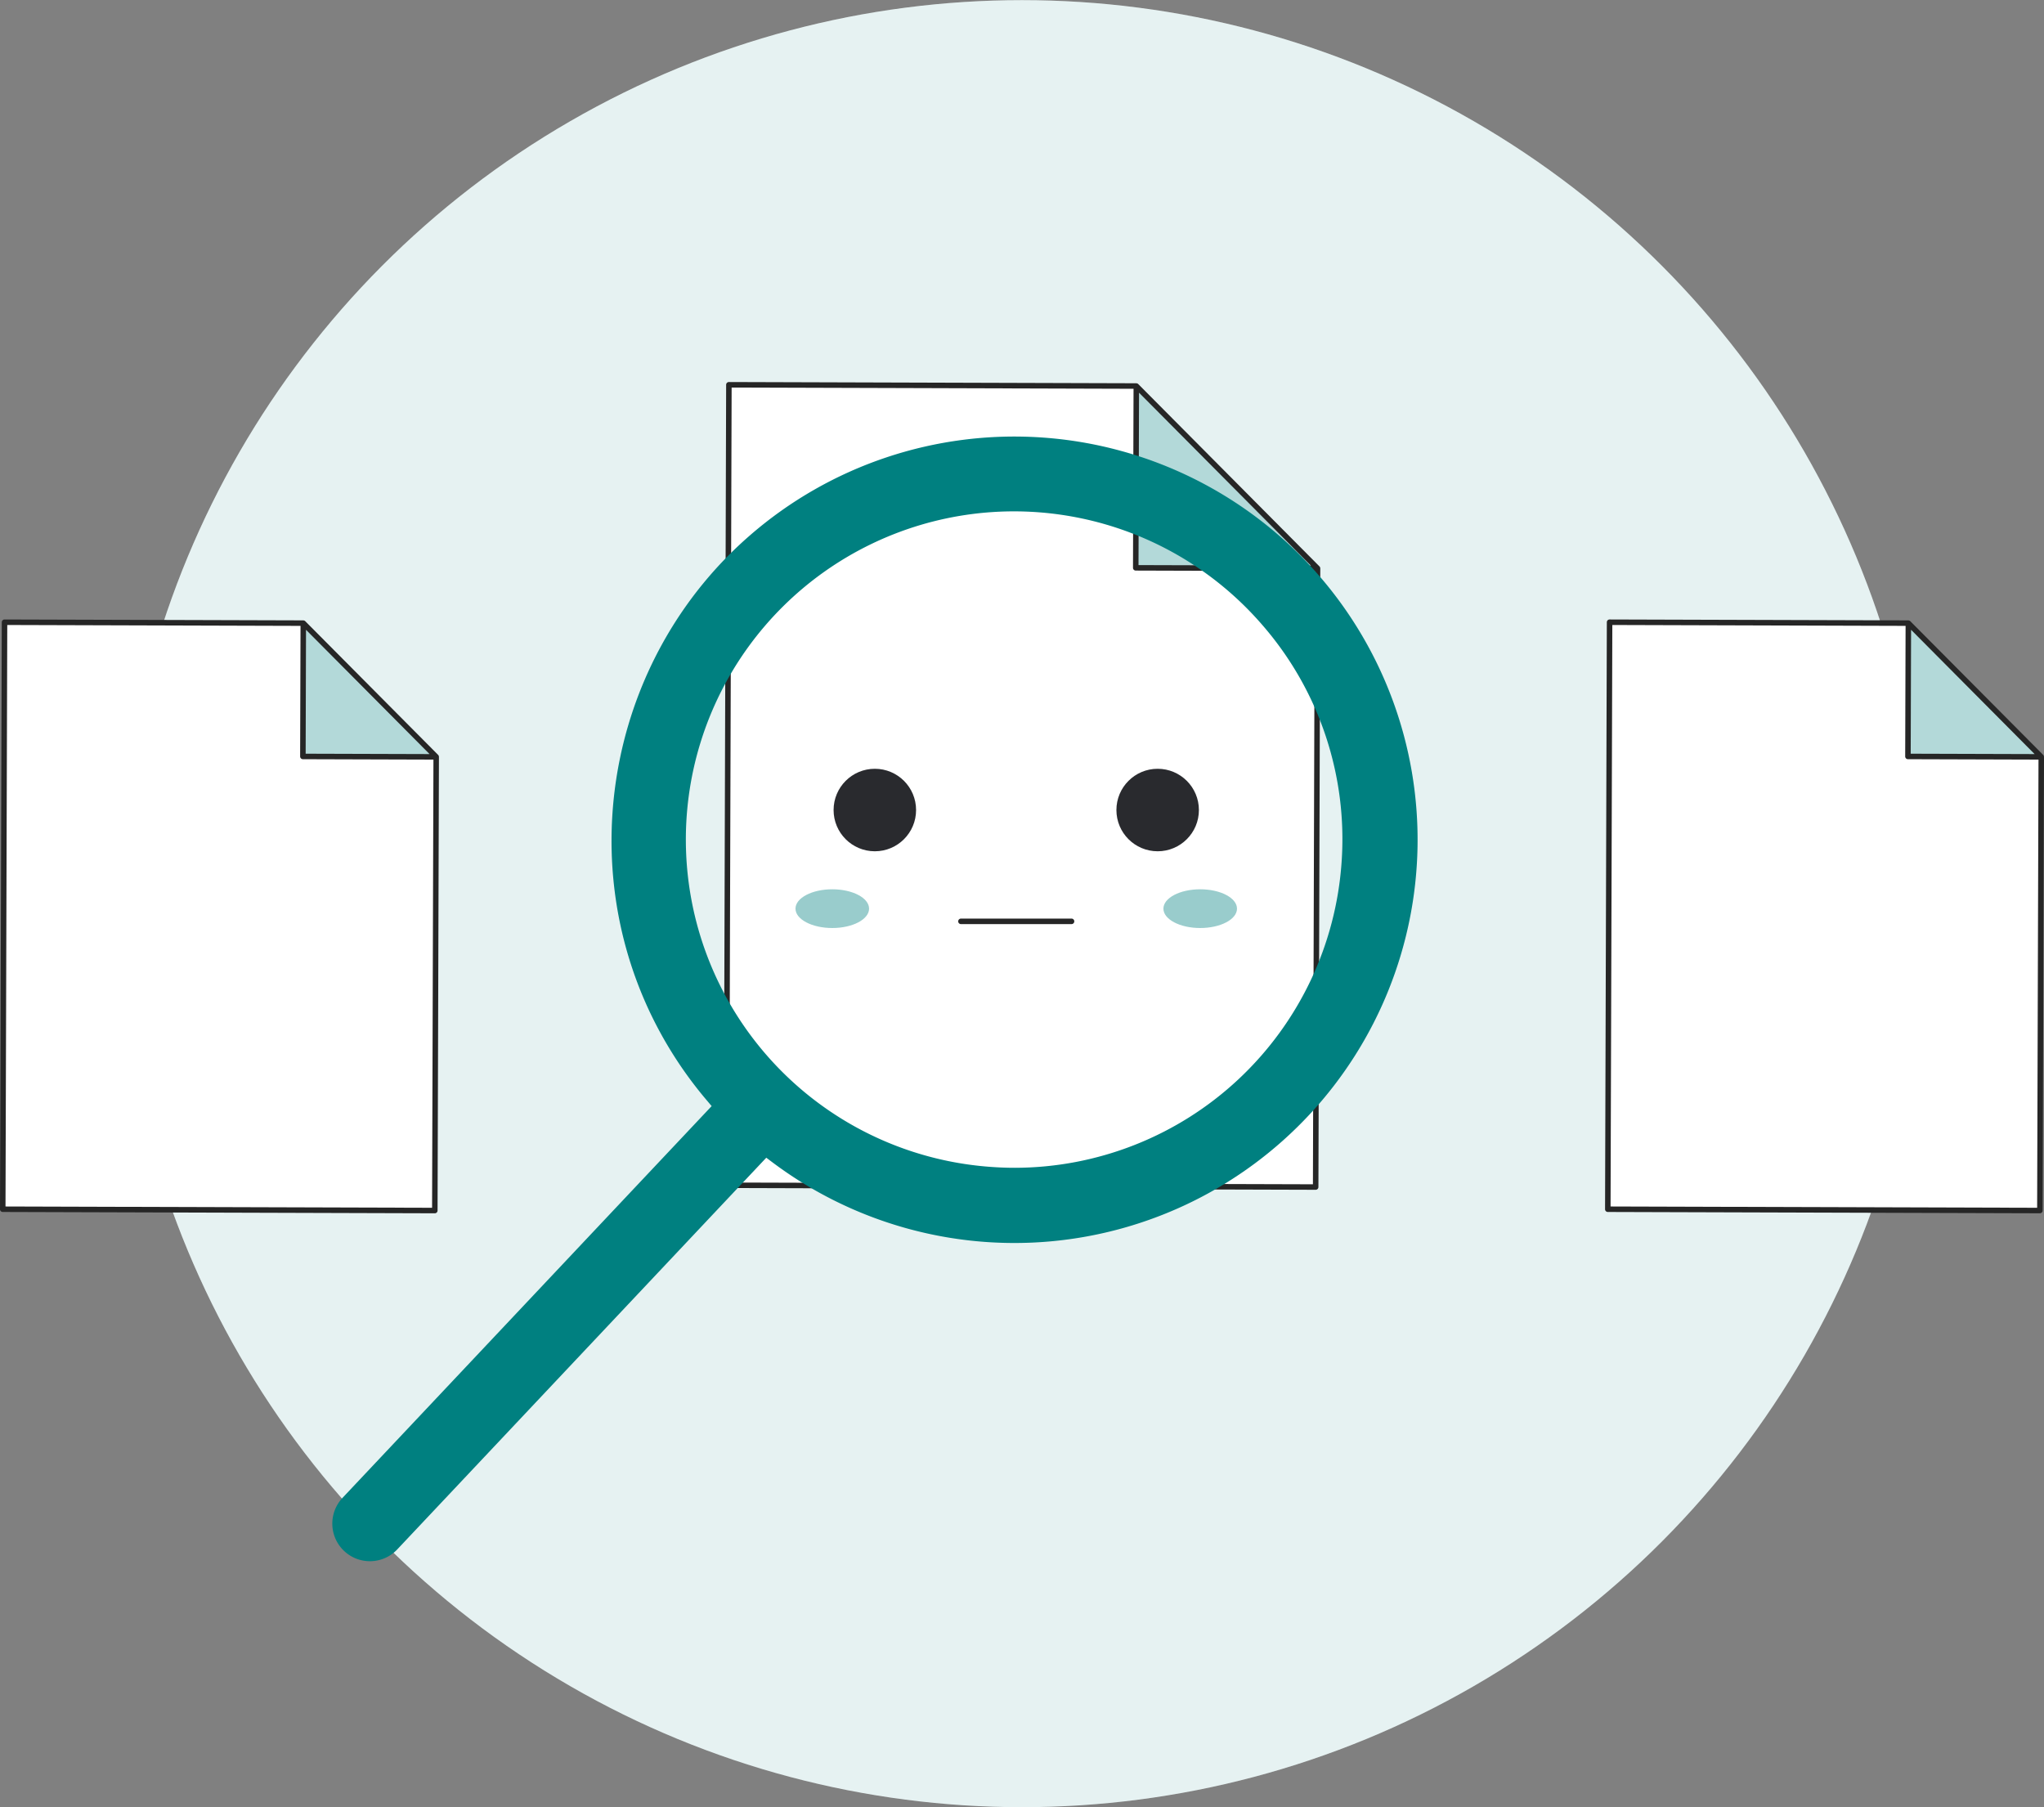 <svg id="Layer_1" data-name="Layer 1" xmlns="http://www.w3.org/2000/svg" viewBox="0 0 742.746 656.701">
  <rect x="0" y="0" width="742.746" height="656.701" fill="#808080" stroke="none"/>
  <g>
    <circle cx="371.373" cy="328.351" r="328.305" fill="#fff"></circle>
    <circle cx="371.373" cy="328.351" r="328.305" fill="#008080" opacity="0.1"></circle>
    <g>
      <polygon points="158.006 439.86 1 439.384 1.646 226.094 110.212 226.423 158.505 275.01 158.006 439.86" fill="#fff"></polygon>
      <polygon points="110.212 226.423 110.065 274.863 158.505 275.01 110.212 226.423" fill="#008080" opacity="0.3"></polygon>
      <path d="M159.493,274.95a1.028,1.028,0,0,0-.051-.257c-.011-.032-.019-.063-.033-.095a.975.975,0,0,0-.195-.293l-48.293-48.587a1,1,0,0,0-.293-.2.933.933,0,0,0-.093-.034.961.961,0,0,0-.26-.052c-.021,0-.04-.013-.061-.013L1.649,225.094h0a1,1,0,0,0-1,1L0,439.381a1,1,0,0,0,1,1L158,440.86h0a1,1,0,0,0,1-1l.5-164.85C159.505,274.991,159.494,274.972,159.493,274.95ZM111.2,228.841,133.5,251.268,156.094,274l-45.026-.137ZM2,438.387l.64-211.29,106.565.323-.143,47.44a1,1,0,0,0,1,1l47.44.144-.493,162.85Z" fill="#262626"></path>
    </g>
    <g>
      <polygon points="478.084 431.325 263.981 430.676 264.862 139.82 412.909 140.269 478.765 206.525 478.084 431.325" fill="#fff"></polygon>
      <polygon points="412.909 140.269 412.709 206.325 478.765 206.525 412.909 140.269" fill="#008080" opacity="0.3"></polygon>
      <path d="M479.753,206.465a1.01,1.01,0,0,0-.05-.256c-.011-.033-.02-.064-.034-.1a.99.99,0,0,0-.194-.293l-65.856-66.256a1,1,0,0,0-.293-.2c-.031-.014-.061-.022-.093-.033a1.01,1.01,0,0,0-.26-.053c-.021,0-.04-.012-.061-.012l-148.047-.449h0a1,1,0,0,0-1,1l-.881,290.856a1,1,0,0,0,1,1l214.1.649h0a1,1,0,0,0,1-1l.681-224.8C479.765,206.506,479.754,206.487,479.753,206.465ZM413.9,142.686l62.452,62.832-62.642-.19ZM264.984,429.679l.875-288.856,146.047.443-.2,65.056a1,1,0,0,0,1,1l65.056.2-.675,222.8Z" fill="#262626"></path>
    </g>
    <g>
      <polygon points="741.247 439.86 584.241 439.384 584.887 226.094 693.453 226.423 741.746 275.01 741.247 439.86" fill="#fff"></polygon>
      <polygon points="693.453 226.423 693.306 274.863 741.746 275.01 693.453 226.423" fill="#008080" opacity="0.3"></polygon>
      <path d="M742.734,274.95a.983.983,0,0,0-.05-.257c-.011-.032-.02-.063-.034-.095a.99.99,0,0,0-.194-.293l-48.294-48.587a.992.992,0,0,0-.292-.2c-.031-.014-.062-.023-.094-.034a.961.961,0,0,0-.259-.052c-.021,0-.04-.013-.061-.013l-108.566-.329h0a1,1,0,0,0-1,1l-.646,213.29a1,1,0,0,0,1,1l157.006.476h0a1,1,0,0,0,1-1l.5-164.85C742.746,274.991,742.735,274.972,742.734,274.95Zm-48.289-46.109,22.292,22.427L739.335,274l-45.026-.137Zm-109.2,209.546.64-211.29,106.566.323-.144,47.44a1,1,0,0,0,1,1l47.44.144-.493,162.85Z" fill="#262626"></path>
    </g>
    <g>
      <g>
        <g>
          <g>
            <circle cx="317.896" cy="294.33" r="14.988" fill="#292a2e"></circle>
            <circle cx="420.668" cy="294.33" r="14.988" fill="#292a2e"></circle>
          </g>
          <path d="M389.376,335.78H349.188a1,1,0,0,1,0-2h40.188a1,1,0,0,1,0,2Z" fill="#262626"></path>
        </g>
        <g>
          <ellipse cx="302.435" cy="330.166" rx="13.37" ry="7.037" fill="#fff"></ellipse>
          <ellipse cx="436.129" cy="330.166" rx="13.37" ry="7.037" fill="#fff"></ellipse>
        </g>
        <g opacity="0.4">
          <ellipse cx="302.435" cy="330.166" rx="13.37" ry="7.037" fill="#008080"></ellipse>
          <ellipse cx="436.129" cy="330.166" rx="13.37" ry="7.037" fill="#008080"></ellipse>
        </g>
      </g>
      <path d="M479.087,208.909a146.518,146.518,0,0,0-206.706-14.263c-48.956,42.637-64,113.523-36.577,172.4a145.933,145.933,0,0,0,20.993,32.73l1.8,2.133L124.405,544.32a13.661,13.661,0,0,0,19.886,18.735L278.45,420.666l2.241,1.678a146.515,146.515,0,0,0,198.4-213.435ZM487.5,313.337A119.2,119.2,0,0,1,368.777,424.326q-4.177,0-8.382-.3a119.246,119.246,0,1,1,98.092-197.182A118.516,118.516,0,0,1,487.5,313.337Z" fill="#008080"></path>
    </g>
  </g>
</svg>